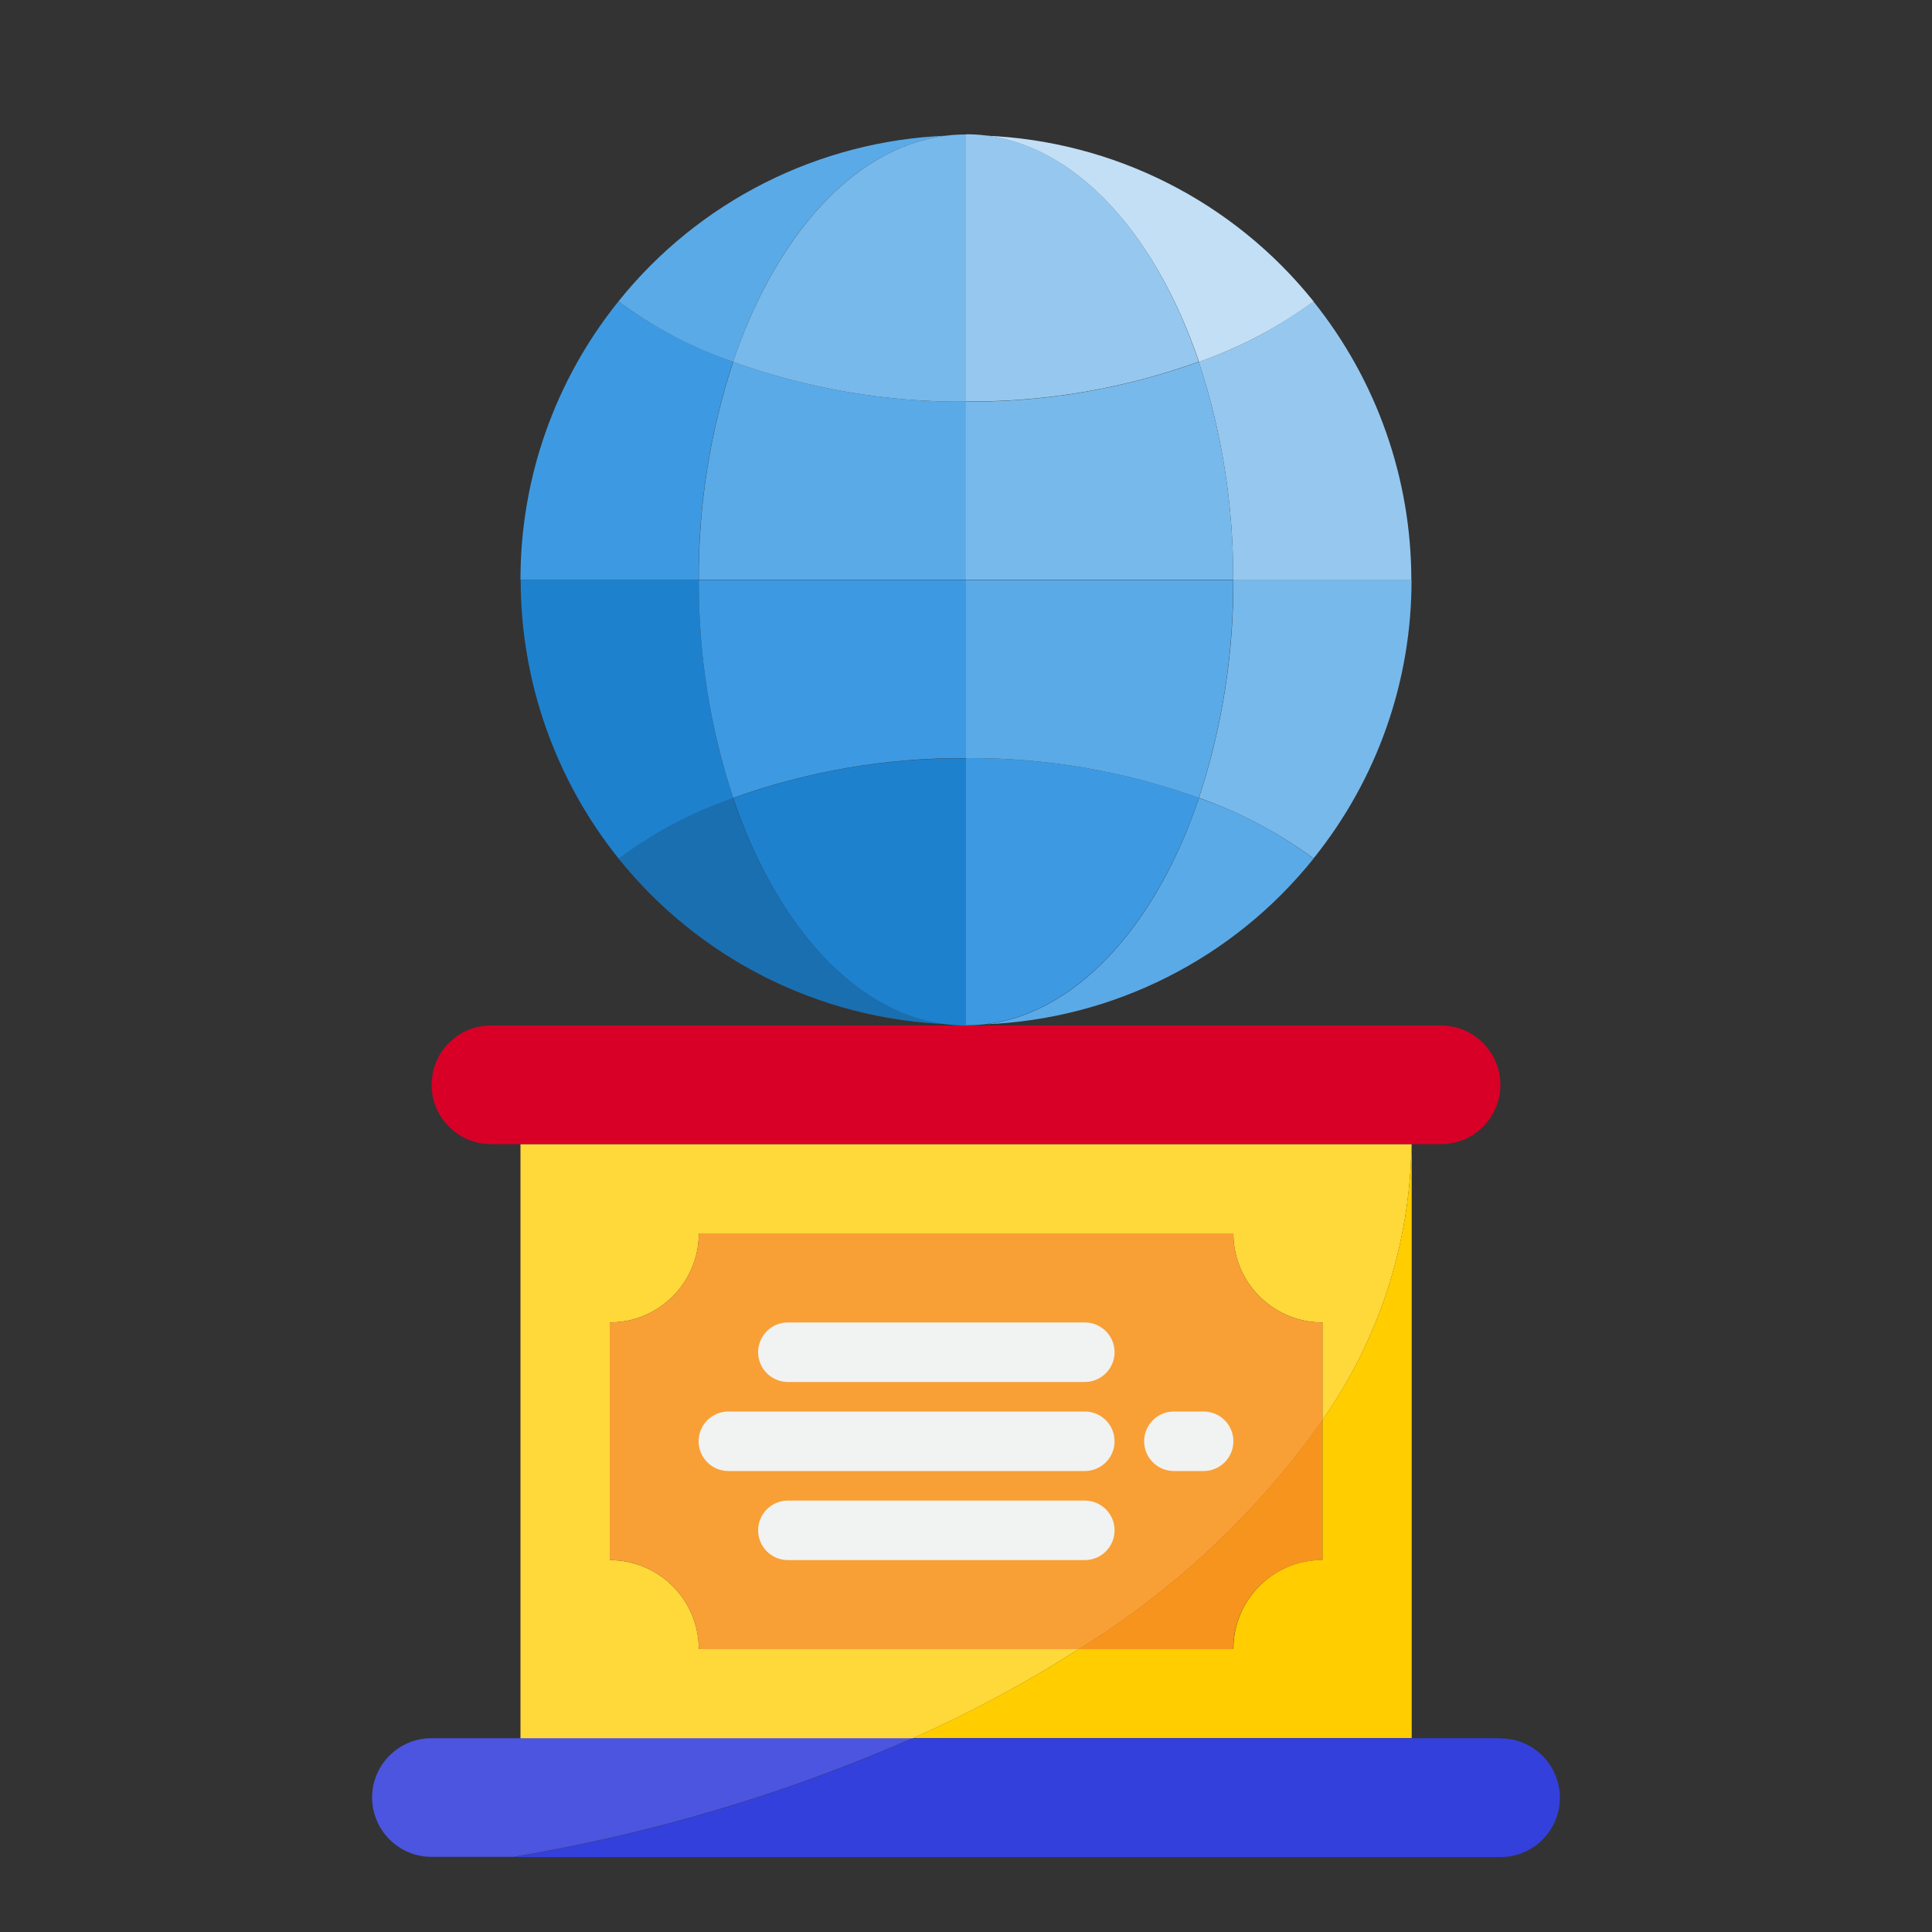 <?xml version="1.0" encoding="UTF-8"?>
<svg id="Layer_1" xmlns="http://www.w3.org/2000/svg" version="1.1" viewBox="0 0 100 100">
  <rect x="0" y="0" width="100" height="100" fill="#333333" stroke="none"/>
  <!-- Generator: Adobe Illustrator 29.8.1, SVG Export Plug-In . SVG Version: 2.1.1 Build 2)  -->
  <defs>
    <style>
      .st0 {
        fill: #5aaae7;
      }

      .st1 {
        fill: #3d9ae2;
      }

      .st2 {
        fill: #f7941d;
      }

      .st3 {
        fill: #3440db;
      }

      .st4 {
        fill: #d80027;
      }

      .st5 {
        fill: #f8a036;
      }

      .st6 {
        fill: #ffcd00;
      }

      .st7 {
        fill: #f1f2f2;
      }

      .st8 {
        fill: #96c8ef;
      }

      .st9 {
        fill: #1e81ce;
      }

      .st10 {
        fill: #c2dff6;
      }

      .st11 {
        fill: #1a6fb0;
      }

      .st12 {
        fill: #4b55df;
      }

      .st13 {
        fill: #78b9eb;
      }

      .st14 {
        fill: #ffd839;
      }
    </style>
  </defs>
  <path class="st12" d="M26.94,89.97h-4.61c-1.7,0-3.07,1.38-3.07,3.07s1.38,3.07,3.07,3.07h4.26c7.12-1.19,14.06-3.25,20.67-6.15h-20.32Z"/>
  <path class="st3" d="M77.67,89.97h-30.41c-6.61,2.9-13.55,4.96-20.67,6.15h51.08c1.7,0,3.07-1.38,3.07-3.07s-1.38-3.07-3.07-3.07Z"/>
  <path class="st4" d="M74.59,59.22c1.7,0,3.07-1.38,3.07-3.07s-1.38-3.07-3.07-3.07H25.41c-1.7,0-3.07,1.38-3.07,3.07s1.38,3.07,3.07,3.07h49.19Z"/>
  <path class="st14" d="M36.17,85.36c0-2.55-2.06-4.61-4.61-4.61v-12.3c2.55,0,4.61-2.06,4.61-4.61h27.67c0,2.55,2.06,4.61,4.61,4.61v5.05c2.94-4.19,4.54-9.16,4.61-14.27H26.94v30.74h20.32c2.97-1.32,5.84-2.86,8.58-4.61h-19.68Z"/>
  <path class="st6" d="M73.06,59.22c-.07,5.11-1.67,10.09-4.61,14.27v7.25c-2.55,0-4.61,2.06-4.61,4.61h-7.99c-2.74,1.75-5.61,3.29-8.58,4.61h25.8v-30.74Z"/>
  <path class="st11" d="M37.94,41.3c-2.12.74-4.12,1.8-5.93,3.13,4.16,5.19,10.37,8.32,17.02,8.58.32.04.64.06.97.06-5.18,0-9.68-4.75-12.06-11.77Z"/>
  <path class="st1" d="M37.94,18.73c-2.12-.74-4.12-1.79-5.93-3.13-3.29,4.09-5.08,9.17-5.07,14.42h9.22c-.02-3.83.58-7.64,1.78-11.29Z"/>
  <path class="st9" d="M36.17,30.02h-9.22c0,5.24,1.79,10.33,5.07,14.42,1.81-1.34,3.8-2.4,5.93-3.13-1.2-3.64-1.8-7.45-1.78-11.28Z"/>
  <path class="st0" d="M67.99,44.44c-1.81-1.34-3.8-2.4-5.93-3.13-2.37,7.02-6.88,11.77-12.06,11.77.32,0,.65-.02.97-.06,6.65-.26,12.86-3.39,17.02-8.58Z"/>
  <path class="st13" d="M62.06,41.3c2.12.74,4.12,1.8,5.93,3.13,3.29-4.09,5.08-9.17,5.07-14.42h-9.22c.02,3.83-.58,7.64-1.78,11.28Z"/>
  <path class="st8" d="M63.83,30.02h9.22c0-5.24-1.79-10.33-5.07-14.42-1.81,1.34-3.8,2.4-5.93,3.13,1.2,3.64,1.8,7.45,1.78,11.29Z"/>
  <path class="st0" d="M50,20.79c-4.11.03-8.19-.67-12.05-2.06-1.2,3.64-1.8,7.45-1.78,11.28h13.83v-9.22Z"/>
  <path class="st9" d="M37.95,41.3c2.37,7.02,6.87,11.78,12.05,11.78v-13.83c-4.11-.03-8.19.67-12.05,2.06Z"/>
  <path class="st13" d="M63.83,30.02c.02-3.83-.58-7.64-1.78-11.29-3.87,1.39-7.95,2.09-12.06,2.06v9.22h13.83Z"/>
  <path class="st1" d="M62.06,41.3c-3.87-1.39-7.95-2.09-12.06-2.06v13.83c5.18,0,9.68-4.75,12.06-11.77Z"/>
  <path class="st1" d="M36.17,30.02c-.02,3.83.58,7.64,1.78,11.28,3.87-1.39,7.95-2.09,12.06-2.06v-9.22h-13.83Z"/>
  <path class="st0" d="M50,30.02v9.22c4.11-.03,8.19.67,12.05,2.06,1.2-3.64,1.8-7.45,1.78-11.28h-13.83Z"/>
  <path class="st0" d="M50,6.96c-.32,0-.65.02-.97.06-6.65.26-12.86,3.39-17.02,8.58,1.81,1.34,3.8,2.4,5.93,3.13,2.37-7.02,6.88-11.77,12.06-11.77Z"/>
  <path class="st10" d="M62.06,18.73c2.12-.74,4.12-1.79,5.93-3.13-4.16-5.19-10.37-8.32-17.02-8.58-.32-.04-.64-.06-.97-.06,5.18,0,9.68,4.75,12.06,11.77Z"/>
  <path class="st13" d="M37.94,18.73c3.87,1.39,7.95,2.09,12.06,2.06V6.96c-5.18,0-9.68,4.75-12.06,11.77Z"/>
  <path class="st8" d="M62.05,18.73c-2.37-7.03-6.87-11.78-12.05-11.78v13.83c4.11.03,8.19-.67,12.05-2.06Z"/>
  <path class="st5" d="M68.45,73.5v-5.05c-2.55,0-4.61-2.06-4.61-4.61h-27.67c0,2.55-2.06,4.61-4.61,4.61v12.3c2.55,0,4.61,2.06,4.61,4.61h19.68c4.96-3.06,9.25-7.09,12.61-11.86Z"/>
  <path class="st2" d="M55.84,85.36h7.99c0-2.55,2.06-4.61,4.61-4.61v-7.25c-3.35,4.77-7.64,8.8-12.61,11.86Z"/>
  <g>
    <path class="st7" d="M56.15,73.06h-18.45c-.85,0-1.54.69-1.54,1.54s.69,1.54,1.54,1.54h18.45c.85,0,1.54-.69,1.54-1.54s-.69-1.54-1.54-1.54Z"/>
    <path class="st7" d="M62.3,73.06h-1.54c-.85,0-1.54.69-1.54,1.54s.69,1.54,1.54,1.54h1.54c.85,0,1.54-.69,1.54-1.54s-.69-1.54-1.54-1.54Z"/>
    <path class="st7" d="M56.15,68.45h-15.37c-.85,0-1.54.69-1.54,1.54s.69,1.54,1.54,1.54h15.37c.85,0,1.54-.69,1.54-1.54s-.69-1.54-1.54-1.54Z"/>
    <path class="st7" d="M56.15,77.67h-15.37c-.85,0-1.54.69-1.54,1.54s.69,1.54,1.54,1.54h15.37c.85,0,1.54-.69,1.54-1.54s-.69-1.54-1.54-1.54Z"/>
  </g>
</svg>